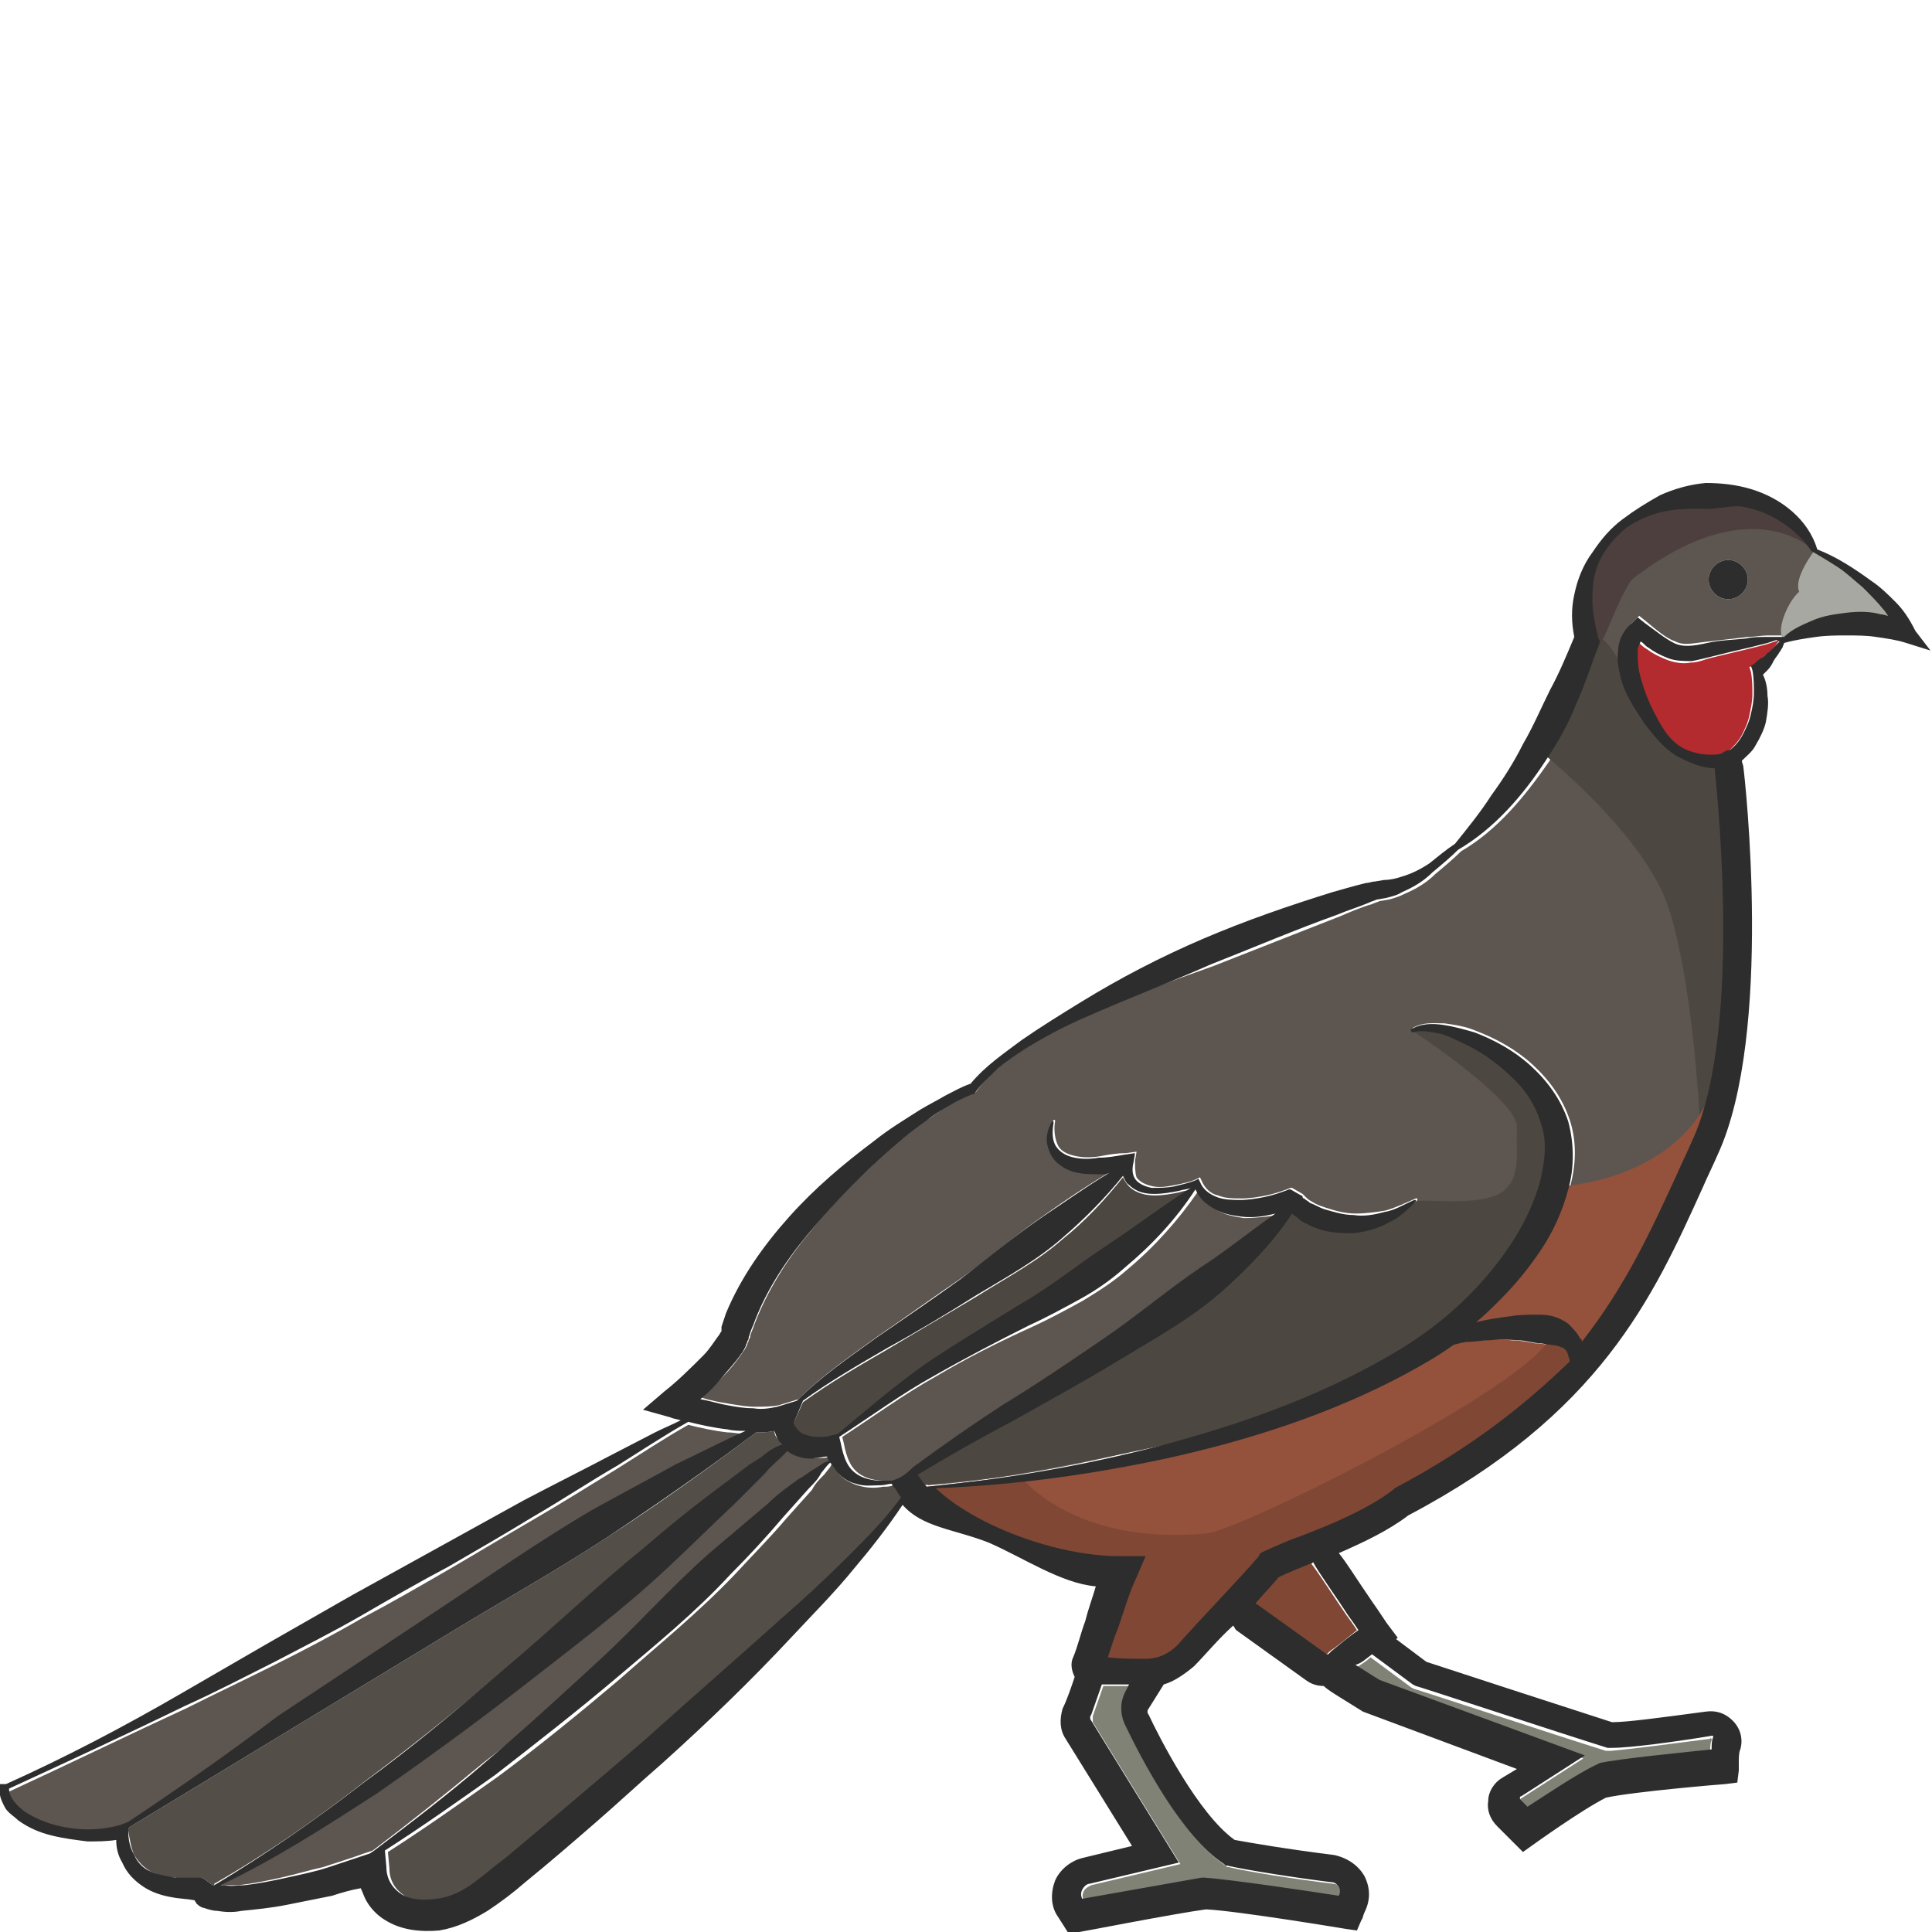 <?xml version="1.0" encoding="utf-8"?>
<!-- Generator: Adobe Illustrator 23.0.0, SVG Export Plug-In . SVG Version: 6.00 Build 0)  -->
<svg version="1.1" id="Layer_1" xmlns="http://www.w3.org/2000/svg" xmlns:xlink="http://www.w3.org/1999/xlink" x="0px" y="0px"
	 viewBox="0 0 128 128" 
width="128" height="128"
style="enable-background:new 0 0 128 128;" xml:space="preserve">
<style type="text/css">
	.st0{fill:#5C5550;}
	.st1{fill:#4D4742;}
	.st2{fill:#544E49;}
	.st3{fill:#B32B2E;}
	.st4{fill:#94523C;}
	.st5{fill:#804734;}
	.st6{fill:#A7A8A1;}
	.st7{fill:#4D3F3E;}
	.st8{fill:#808276;}
	.st9{fill:#2D2D2D;}
</style>
<g>
	<path class="st0" d="M73.3,88.8c2.2-1.5,4.2-3.2,6.4-4.7c1.7-1.2,3.3-2.4,5-3.6c-0.7,0.1-1.5,0.2-2.3,0.2c-0.6-0.1-1.3-0.2-1.9-0.6
		c-0.3-0.2-0.5-0.4-0.8-0.7c-0.1-0.2-0.2-0.4-0.3-0.5c-1.3,1.9-2.9,3.7-4.7,5.2c-0.9,0.8-2,1.5-3,2.1c-1.1,0.6-2.2,1.2-3.3,1.7
		C66.2,88.9,64,90,62,91.2c-2,1.1-4.2,2.7-6.2,4l0.1,0.4c0.1,0.5,0.2,0.9,0.4,1.3c0.2,0.4,0.5,0.7,0.9,0.9c0.4,0.2,0.9,0.3,1.4,0.3
		c0.2,0,0.4,0,0.7,0c0.6-0.2,0.9-0.3,1.6-0.7c1.9-1.4,3.9-2.8,5.9-4.1C68.8,91.7,71.1,90.3,73.3,88.8z"/>
	<path class="st1" d="M53.2,95.1c0.2,0.1,0.5,0.2,0.9,0.2c0.3,0,0.7,0,1-0.1l0.4-0.1c1.9-1.5,4-3.4,5.9-4.7c2-1.4,4.1-2.7,6.2-3.9
		c2.1-1.3,3.9-2.7,5.9-4c1.8-1.2,3.5-2.5,5.4-3.7c-0.3,0.1-0.5,0.1-0.8,0.2c-0.5,0.1-1,0.2-1.6,0.2c-0.5,0-1.2-0.1-1.7-0.6
		c-0.2-0.2-0.3-0.4-0.4-0.6c-1.2,1.5-2.5,2.9-4,4.1c-1.7,1.5-3.8,2.6-5.7,3.8c-2,1.2-3.9,2.3-5.9,3.5c-1.9,1.1-3.8,2.2-5.6,3.5
		L52.7,94c-0.1,0.2-0.1,0.4,0,0.6C52.8,94.8,53,95,53.2,95.1z"/>
	<path class="st2" d="M59.2,98.4c-0.2,0.1-0.5,0.1-0.7,0.1c-0.5,0.1-1.1,0.1-1.7-0.1c-0.6-0.2-1.1-0.5-1.4-1
		c-0.1-0.1-0.2-0.3-0.3-0.4L55,97.2l-0.4,0.5c-0.3,0.3-0.6,0.6-0.8,1l-1.7,1.9c-1.1,1.3-2.3,2.5-3.5,3.8c-2.4,2.5-5,4.6-7.6,6.9
		c-2.6,2.2-5.3,4.4-8,6.4c-2.4,1.7-4.8,3.4-7.3,5l0.1,1.1c0,0.8,0.4,1.4,1,1.8c0.6,0.4,1.4,0.5,2.3,0.3c0.8-0.2,1.6-0.5,2.4-1
		c0.7-0.5,1.5-1.2,2.3-1.8c3.1-2.5,6.1-5.1,9.2-7.8c3-2.6,6-5.3,9-8c1.5-1.3,2.9-2.7,4.4-4.1c1.3-1.2,2.5-2.5,3.6-3.8
		c-0.2-0.2-0.4-0.5-0.5-0.7C59.2,98.5,59.2,98.5,59.2,98.4z"/>
	<path class="st0" d="M39.9,110c2.5-2.3,4.8-4.8,7.3-7.1c1.3-1.1,2.5-2.3,3.9-3.3c0.7-0.5,1.3-1.1,2-1.6c0.4-0.3,0.7-0.5,1.1-0.7
		l0.6-0.4l0.3-0.1c0-0.1-0.1-0.2-0.1-0.3c-0.3,0.1-0.5,0.1-0.8,0.1c-0.5,0-1,0-1.4-0.2c-0.2-0.1-0.4-0.2-0.6-0.4L51.9,96l-0.5,0.5
		c-0.4,0.4-0.7,0.7-1.1,1.1l-2.1,2.1c-1.4,1.4-2.9,2.8-4.4,4.2c-2.9,2.8-6.2,5.2-9.4,7.7c-3.2,2.5-6.4,4.9-9.8,7.2
		c-3.3,2.2-6.7,4.4-10.4,6.1c0.1,0,0.2,0,0.3,0c0.4,0,0.9,0,1.3,0c0.9-0.1,1.9-0.3,2.8-0.5c0.9-0.2,1.9-0.5,2.8-0.7
		c0.9-0.3,1.9-0.6,2.7-0.9l0.6-0.2c2.5-1.9,4.9-3.8,7.3-5.8C34.9,114.6,37.4,112.3,39.9,110z"/>
	<path class="st2" d="M33.6,110.5c3.1-2.6,5.9-5.4,9.1-7.9c1.6-1.3,3.1-2.5,4.7-3.8c0.8-0.6,1.6-1.2,2.4-1.8
		c0.4-0.3,0.8-0.6,1.3-0.9l0.6-0.4l0.1,0c-0.1-0.1-0.2-0.3-0.3-0.4c-0.1-0.1-0.2-0.3-0.2-0.5c-0.4,0.1-0.8,0.1-1.2,0.1c0,0,0,0,0,0
		c-3.2,2.4-6.4,4.7-9.8,6.9c-3.5,2.3-7.1,4.3-10.7,6.5L8.5,121.1l0,0.2c0.1,0.6,0.2,1.2,0.4,1.6c0.3,0.5,0.6,0.8,1.1,1.1
		c0.5,0.2,1,0.4,1.6,0.4c0.6,0.1,1.2,0.1,1.8,0l0.7,0.5c0,0,0,0,0,0c0,0,0.1,0,0.1,0c0,0,0-0.1,0-0.1c3.5-2,6.8-4.3,10-6.8
		C27.4,115.6,30.5,113.1,33.6,110.5z"/>
	<path class="st0" d="M28.8,107c3.5-2.3,6.9-4.7,10.5-6.8c1.8-1,3.6-2.1,5.5-3c1.5-0.8,3-1.6,4.6-2.2c-0.4,0-0.8-0.1-1.2-0.1
		c-0.9-0.1-1.8-0.3-2.6-0.5c-1.6,0.9-3.1,1.9-4.7,2.9c-1.8,1.1-3.7,2.3-5.6,3.4c-1.9,1.1-3.7,2.2-5.6,3.3c-1.9,1.1-3.8,2.2-5.7,3.2
		c-1.9,1.1-3.8,2.1-5.8,3.1c-2,1-3.9,1.9-5.9,2.9c-3.9,1.8-7.8,3.7-11.7,5.5c0,0.6,0.5,1.1,1,1.5c0.6,0.4,1.3,0.7,2,0.9
		c1.4,0.4,3,0.4,4.4,0l0.5-0.1l0,0.1c3.3-2.3,6.6-4.6,10-6.9L28.8,107z"/>
	<path class="st3" d="M117.9,42.4l-0.3,0.1l-0.6,0.2c-0.4,0.1-0.8,0.2-1.2,0.3c-0.8,0.2-1.7,0.4-2.5,0.6c-0.4,0.1-0.8,0.3-1.3,0.3
		c-0.5,0.1-1.1,0-1.6-0.2c-0.5-0.2-0.9-0.4-1.3-0.7c-0.2-0.1-0.4-0.3-0.5-0.4c-0.1,0.2-0.2,0.3-0.2,0.6c-0.1,0.4,0,0.9,0.1,1.4
		c0.2,1,0.6,2,1.1,2.9c0.5,1,1.1,1.8,2.1,2.3c0.5,0.2,1,0.3,1.5,0.3c0.3,0,0.5-0.1,0.8-0.1c0.1-0.1,0.3-0.2,0.5-0.2c0,0,0,0,0,0
		c0.3-0.3,0.7-0.7,0.9-1.1c0.2-0.4,0.4-0.8,0.5-1.3c0.1-0.5,0.2-0.9,0.2-1.4c0-0.5,0-1-0.1-1.5l-0.1-0.3l0.2-0.1
		c0.2-0.1,0.4-0.2,0.5-0.4c0.2-0.1,0.3-0.3,0.5-0.4c0.2-0.1,0.3-0.3,0.5-0.5L117.9,42.4c0.1,0,0.1,0,0.2,0l0,0L117.9,42.4z"/>
	<path class="st4" d="M102.9,89.2c-0.3-0.1-0.7-0.2-1.2-0.2c-0.5-0.1-1-0.2-1.5-0.2c-1-0.1-2.1,0-3.2,0.1c-0.4,0-0.8,0.1-1.1,0.2
		c-1.1,0.7-2.1,1.4-3.3,2c-4.9,2.6-10.2,4.3-15.6,5.5c-5.1,1.1-10.2,1.8-15.4,2c2.5,2.5,7.9,4.5,12.2,4.5c0.1,0,0.1,0,0.2,0l1.5,0
		l-0.6,1.4c-0.4,0.8-0.8,2.1-1.2,3.3c-0.2,0.7-0.4,1.4-0.7,2c0.8,0,1.7,0,2.5,0.1c0.8,0,1.6-0.3,2.1-0.9c1.6-1.7,4.4-4.7,5.4-5.9
		l0.1-0.2l0.2-0.1c0.7-0.3,1.5-0.6,2.4-1c2.1-0.8,4.5-1.7,6.2-3.1l0.1-0.1c5.1-2.7,8.6-5.5,11.3-8.5c0-0.1,0-0.3-0.1-0.4
		C103.4,89.4,103.2,89.3,102.9,89.2z"/>
	<path class="st0" d="M123.6,39c-0.5-0.5-1-0.9-1.6-1.3c-0.6-0.4-1.8-1.1-1.8-1.1c0,0-1.4-2.4-4.4-2.9c-0.9-0.2-1.9,0.2-2.8,0.1
		c-0.8,0-1.7,0-2.6,0.2c-0.9,0.2-1.7,0.5-2.5,1.1c-0.7,0.6-1.3,1.3-1.7,2.1c-0.4,0.8-0.5,1.7-0.5,2.6c0,0.9,0.2,1.7,0.4,2.6l0.1,0.2
		l-0.1,0.3c-0.4,1.3-0.9,2.6-1.5,3.9c-0.6,1.3-1.2,2.5-2,3.7c-1.6,2.3-3.4,4.5-5.8,5.9c-0.5,0.5-1.1,1-1.7,1.5c-0.6,0.6-1.3,1-2,1.3
		c-0.4,0.2-0.7,0.3-1.1,0.4l-0.6,0.1c-0.2,0.1-0.3,0.1-0.5,0.2c-0.7,0.2-1.4,0.5-2.1,0.8c-2.8,1.1-5.6,2.2-8.4,3.3
		C77.6,65,74.8,66,72,67.3c-1.4,0.6-2.7,1.3-4,2.1c-0.6,0.4-1.2,0.8-1.8,1.3c-0.6,0.5-1.1,1-1.5,1.6l-0.1,0.1l-0.1,0
		c-0.5,0.2-1,0.5-1.6,0.8c-0.5,0.3-1,0.7-1.5,1c-1,0.7-1.9,1.5-2.8,2.3c-1.8,1.6-3.5,3.3-5,5.2c-1.5,1.8-2.8,3.9-3.6,6
		c-0.1,0.3-0.2,0.5-0.3,0.8l0,0.1l-0.1,0.2c0,0.1-0.1,0.2-0.1,0.3c-0.1,0.2-0.2,0.4-0.3,0.5c-0.4,0.6-0.8,1.1-1.3,1.6
		c-0.5,0.5-0.9,0.9-1.4,1.4c0.6,0.2,1.2,0.3,1.8,0.4c0.6,0.1,1.2,0.2,1.7,0.2c0.6,0,1.1,0,1.6-0.1l1.3-0.4c1.6-1.6,3.5-2.9,5.3-4.2
		c1.9-1.3,3.7-2.6,5.6-3.9c1.8-1.3,3.5-2.8,5.4-4.1c1.4-1,2.9-2,4.4-2.9c-0.2,0-0.4,0-0.6,0.1c-0.6,0.1-1.3,0-1.9-0.2
		c-0.6-0.2-1.3-0.6-1.5-1.4c-0.2-0.7-0.1-1.3,0.2-1.9c0,0,0.1,0,0.1,0c0,0,0,0,0,0.1l0,0c-0.1,0.6,0,1.2,0.2,1.6
		c0.2,0.4,0.7,0.6,1.2,0.7c0.5,0.1,1,0.1,1.6,0c0.5-0.1,1.1-0.2,1.7-0.2l0.7-0.1l-0.1,0.6c0,0.4,0,0.8,0.1,1.1
		c0.2,0.3,0.6,0.5,1.1,0.6c0.5,0.1,1,0,1.5-0.1c0.5-0.1,1-0.2,1.4-0.4l0.2-0.1l0.1,0.2c0.2,0.5,0.6,0.9,1.1,1c0.5,0.2,1,0.2,1.6,0.2
		c0.5,0,1.1-0.1,1.6-0.2c0.5-0.1,1.1-0.3,1.6-0.5l0.1,0l0.7,0.4c0,0,0,0,0.1,0.1c0,0,0.1,0.1,0.1,0.1c0.1,0.1,0.2,0.2,0.4,0.3
		c0.3,0.2,0.6,0.3,0.9,0.4c0.6,0.2,1.3,0.4,2,0.4c0.7,0,1.4-0.1,2-0.2c0.7-0.2,1.3-0.5,2-0.8l0,0c0,0,0.1,0,0.1,0c0,0,0,0.1,0,0.1
		c-0.5,0.5-1.1,1.1-1.8,1.4c-0.7,0.4-1.5,0.6-2.3,0.7c-0.8,0.1-1.6,0-2.4-0.3c-0.4-0.1-0.8-0.3-1.1-0.5c-0.2-0.1-0.4-0.2-0.5-0.4
		c0,0-0.1-0.1-0.1-0.1c-1.3,2-3,3.7-4.8,5.3c-2.1,1.8-4.4,3.1-6.8,4.5c-2.3,1.4-4.7,2.7-7,4c-2.1,1.1-4.2,2.3-6.2,3.5
		c0.2,0.3,0.4,0.5,0.6,0.8c5.2-0.4,10.3-1.4,15.4-2.7c5.3-1.4,10.5-3.2,15.1-5.9c2.3-1.3,4.5-2.9,6.2-4.9c1.7-2,3.2-4.2,3.9-6.6
		c0.3-1.2,0.5-2.4,0.2-3.6c-0.3-1.1-1-2.2-1.8-3.2c-0.9-0.9-1.9-1.7-3.1-2.3c-0.6-0.3-1.2-0.6-1.8-0.8c-0.6-0.2-1.3-0.3-1.9-0.1l0,0
		c-0.1,0-0.1,0-0.1-0.1c0,0,0-0.1,0-0.1c0.7-0.4,1.4-0.3,2.1-0.3c0.7,0.1,1.4,0.2,2.1,0.5c1.3,0.5,2.6,1.2,3.7,2.2
		c1.1,1,2,2.2,2.5,3.7c0.5,1.5,0.4,3.1,0,4.5c-0.4,1.4-1,2.8-1.8,4c-0.8,1.2-1.7,2.3-2.7,3.3c-0.5,0.5-1.1,1-1.6,1.5
		c0.7-0.2,1.5-0.3,2.3-0.4c0.6-0.1,1.2-0.1,1.8-0.1c0.6,0,1.3,0.2,2,0.6c0.3,0.2,0.6,0.6,0.8,1c0,0.1,0.1,0.2,0.1,0.2
		c2.9-3.7,4.6-7.4,6.3-11.1c0.3-0.8,0.7-1.5,1-2.2c3.5-7.5,1.5-24.5,1.5-24.7c0,0,0,0,0,0c-0.8,0-1.5-0.2-2.1-0.6
		c-1-0.5-1.8-1.4-2.5-2.3c-0.6-0.9-1.3-1.9-1.6-3c-0.2-0.6-0.3-1.2-0.2-1.8c0.1-0.6,0.4-1.4,0.9-1.9l0.4-0.4l0.5,0.4
		c0.6,0.5,1.3,1.1,1.9,1.3c0.6,0.3,1.2,0.1,2.2,0c0.9-0.1,1.7-0.2,2.6-0.3c0.4,0,0.9-0.1,1.3-0.1l0.6,0l0.3,0l0.2,0l0.1,0l0,0
		c0,0,0,0,0,0c0.5-0.5,1.2-0.9,1.9-1.1c0.7-0.3,1.5-0.4,2.2-0.5c0.8-0.1,1.5,0,2.3,0.1c0.2,0.1,0.5,0.1,0.7,0.2
		c-0.1-0.1-0.2-0.3-0.3-0.4C124.5,39.9,124.1,39.4,123.6,39z M114.5,39.7c-0.7,0-1.3-0.6-1.3-1.3c0-0.7,0.6-1.3,1.3-1.3
		c0.7,0,1.3,0.6,1.3,1.3C115.8,39.1,115.2,39.7,114.5,39.7z"/>
	<path class="st5" d="M79.9,101.6c-8.9,0.8-12.3-3.8-12.3-3.8l-7.1,0.8c0,0,5.6,3.5,7.3,3.9c1.7,0.4,6.3,1,6.3,1.2
		c0,0.2-2,6.8-2,6.8l5.2,0.1l6.8-7.2c0,0,7.6-3.1,9.3-4c1.7-0.9,8.4-5.1,8.9-5.9s3-3,2.7-3.4s-0.9-1.8-2.2-2
		C103.3,90.9,82,101.5,79.9,101.6z"/>
	<path class="st1" d="M102.2,49.9c0,0,6.9,5.5,8.4,10.4c1.8,5.8,2.1,15.7,2.1,15.7s2.2-6.4,2.5-11.9c0.3-5.9-0.4-11.9-0.5-12.1
		c-0.2-0.4-0.8-1.6-1.2-1.5c-0.3,0.1-3.7-0.6-5-3.9c-1-2.7-2.2-5-3.2-4.3c-1.1,0.6-2.1,3.7-2.1,4.5
		C103.1,47.6,102.2,49.9,102.2,49.9z"/>
	<path class="st6" d="M120.2,36.5c0,0-1.4,1.8-1,2.7c-0.8,0.7-1.6,2.7-1,3.2c1.2-0.7,5.9-1.6,8.2-0.5c-1.7-2.3-2.6-3.5-3.2-3.8
		C122.7,37.8,120.2,36.5,120.2,36.5z"/>
	<path class="st7" d="M120.2,36.5c0,0-4.1-4.3-12.1,1.9c-1.1,1.6-1.9,4.6-2.5,4.7c-0.5,0.1-1.1-1.9-0.9-2.7c0.2-0.7-0.3-3.5,2.6-5.4
		c2.9-1.9,4.9-2.7,7-2.3c2,0.4,3,0.4,4,1.4C119.5,35,120.1,36.5,120.2,36.5z"/>
	<path class="st4" d="M103.4,78.6c0,0,7.3-0.3,9.9-6c-1.4,5.6-5.5,13.7-7.2,16.1c-1.6,2.3-1.5,1.5-1.5,1.5s-0.8-2.3-3-2.2
		c-2.2,0.1-5-0.1-5-0.1L103.4,78.6z"/>
	<path class="st1" d="M93.6,68.3c0,0,7,4.6,6.9,6.4c-0.1,1.8,0.4,3.7-1.4,4.5c-1.8,0.7-4.9,0.2-5.2,0.4c-0.3,0.1-3.1,1.8-4.6,1.6
		c-1.4-0.2-3.7-1.1-3.7-1.1s-5.7,5.6-8.1,6.8s-13.3,8.6-13.3,8.6L60,98l1.2,0.4c0,0,3.7-0.4,4.7-0.5c1-0.1,16.3-2.9,20.1-4.5
		c3.8-1.7,12.1-5.9,13.6-8.3s4.4-5.9,3.9-8.6c-0.5-2.7-1-5.5-3.8-6.6c-2.8-1.1-4.1-1.9-4.8-1.9S93.6,68.3,93.6,68.3z"/>
	<path class="st8" d="M91.3,111.5l13.6,5l-4.2,2.7c0,0-0.1,0.1-0.1,0.1c0,0,0,0.1,0,0.1l0.5,0.5c1.1-0.8,3.3-2.2,4.6-2.8l0.2-0.1
		c1.4-0.3,5.6-0.7,7.4-0.9c0-0.3,0-0.6,0.1-0.8c0,0,0-0.1,0-0.1c0,0-0.1-0.1-0.1,0c-2.3,0.3-5.4,0.7-6.6,0.8l-0.2,0l-0.1,0
		c-3.2-1-12.6-4.1-12.7-4.1l-0.2-0.1l-2.7-2c-0.3,0.3-0.7,0.5-1.1,0.8C90.2,110.7,90.8,111.1,91.3,111.5z"/>
	<path class="st8" d="M74.7,112.1l0.2-0.4c-0.6,0-1.3,0-1.8,0c-0.2,0.6-0.5,1.4-0.7,2c0,0.1,0,0.3,0,0.4l5.8,9.4l-5.9,1.4
		c-0.2,0.1-0.4,0.2-0.5,0.4c-0.1,0.2-0.1,0.4,0,0.6c1.7-0.3,6.2-1.2,7.9-1.4l0.1,0l0.1,0c1.7,0.1,7,0.9,8.9,1.2
		c0.1-0.2,0.1-0.4,0-0.6c-0.1-0.1-0.2-0.3-0.5-0.3c-2.5-0.3-5.7-0.8-6.9-1.1l-0.1,0l-0.1-0.1c-2.8-1.8-5.5-7-6.5-9.2
		C74.2,113.6,74.3,112.8,74.7,112.1z"/>
	<path class="st5" d="M86.7,103.6c-0.8,0.3-1.5,0.6-2.1,0.9c-0.4,0.4-0.9,1-1.5,1.7c0,0,0.1,0,0.1,0.1l4.6,3.3c0,0,0.1,0,0.1,0
		l0.2-0.2c0.6-0.4,1.3-1,1.8-1.4c-0.2-0.3-0.4-0.6-0.7-1c-0.7-1-1.9-2.9-2.4-3.5C86.8,103.5,86.7,103.5,86.7,103.6z"/>
	<path class="st9" d="M114.5,37.1c-0.7,0-1.3,0.6-1.3,1.3c0,0.7,0.6,1.3,1.3,1.3c0.7,0,1.3-0.6,1.3-1.3
		C115.8,37.7,115.2,37.1,114.5,37.1z"/>
	<path class="st9" d="M125.6,39.9c-0.5-0.5-1-1-1.6-1.4c-1.1-0.8-2.3-1.6-3.6-2.1c0,0,0,0,0,0c-0.6-2-2.4-3.4-4.4-4
		c-1-0.3-2-0.4-3-0.4c-1.1,0.1-2.1,0.4-3,0.8c-0.9,0.5-1.7,1-2.5,1.6c-0.8,0.6-1.4,1.3-2,2.2c-0.6,0.8-1,1.8-1.2,2.8
		c-0.2,0.9-0.2,1.8,0,2.8c-0.5,1.2-1,2.4-1.6,3.5c-0.6,1.2-1.1,2.4-1.8,3.6c-0.6,1.2-1.3,2.3-2.1,3.4c-0.7,1.1-1.6,2.2-2.4,3.2
		c-0.6,0.4-1.2,0.9-1.7,1.3c-0.6,0.4-1.2,0.7-1.9,0.9c-0.3,0.1-0.7,0.2-1.1,0.2l-0.6,0.1c-0.2,0-0.4,0.1-0.6,0.1
		c-0.8,0.2-1.5,0.4-2.2,0.6c-2.9,0.9-5.8,1.9-8.6,3.1c-2.8,1.2-5.5,2.6-8.1,4.2c-1.3,0.8-2.6,1.6-3.9,2.5c-1.2,0.9-2.4,1.7-3.4,2.9
		c-0.6,0.2-1.1,0.5-1.7,0.8c-0.5,0.3-1.1,0.6-1.6,0.9c-1.1,0.7-2.1,1.3-3.1,2.1c-2,1.5-3.9,3.1-5.6,5c-1.7,1.9-3.2,4-4.2,6.4
		c-0.1,0.3-0.2,0.6-0.3,0.9l0,0.1l0,0.1l0,0.1c-0.1,0.1-0.1,0.2-0.2,0.3c-0.3,0.4-0.6,0.9-1,1.3c-0.8,0.8-1.7,1.7-2.6,2.4l-1.4,1.2
		l1.8,0.5c0.2,0.1,0.4,0.1,0.7,0.2c-0.6,0.3-1.1,0.5-1.7,0.8l-2.9,1.5c-1.9,1-3.9,2-5.8,3c-3.8,2.1-7.6,4.2-11.4,6.3l-2.8,1.6
		l-2.8,1.6c-1.9,1.1-3.8,2.2-5.7,3.3c-3.8,2.2-7.6,4.2-11.6,6L0,118.2l0,0.2c-0.1,0.5,0.1,0.9,0.3,1.3c0.2,0.4,0.6,0.6,0.9,0.9
		c0.7,0.5,1.4,0.8,2.2,1c0.8,0.2,1.6,0.3,2.4,0.4c0.6,0,1.3,0,1.9-0.1c0,0.5,0.1,1,0.4,1.5c0.3,0.7,0.8,1.2,1.4,1.6
		c0.6,0.4,1.3,0.6,1.9,0.7c0.5,0.1,1,0.1,1.5,0.2c0,0.1,0.1,0.1,0.1,0.2c0.2,0.2,0.4,0.3,0.5,0.3c0.3,0.1,0.6,0.2,0.9,0.2
		c0.6,0.1,1.1,0.1,1.6,0c1-0.1,2-0.2,3-0.4c1-0.2,2-0.4,3-0.6c0.6-0.2,1.3-0.4,1.9-0.5c0.1,0.2,0.2,0.5,0.3,0.7
		c0.3,0.6,0.8,1.1,1.3,1.4c1.1,0.7,2.4,0.8,3.6,0.7c1.2-0.2,2.2-0.7,3.2-1.3c0.9-0.6,1.7-1.2,2.5-1.9c1.6-1.3,3.1-2.6,4.6-3.9
		c1.5-1.3,3-2.7,4.5-4c3-2.7,5.9-5.5,8.6-8.4c1.4-1.5,2.8-2.9,4.1-4.5c1.1-1.3,2.2-2.7,3.2-4.2c1.3,1.5,3.4,1.6,5.7,2.5
		c2.3,1,4.8,2.7,7.1,2.9c-0.2,0.7-0.5,1.5-0.7,2.3c-0.3,0.8-0.5,1.7-0.8,2.4c-0.2,0.4-0.1,0.9,0.1,1.3c-0.2,0.6-0.5,1.5-0.8,2.1
		c-0.2,0.7-0.2,1.4,0.2,2l4.4,7.1l-3.3,0.8c-0.8,0.2-1.5,0.8-1.8,1.5c-0.3,0.8-0.3,1.7,0.2,2.4l0.7,1.1l0.7-0.1
		c0.1,0,6.2-1.2,8.4-1.5c2.1,0.1,9.3,1.3,9.3,1.3l0.7,0.1l0.3-0.7c0.1-0.1,0.1-0.3,0.2-0.5c0.4-0.8,0.4-1.6,0-2.4
		c-0.4-0.7-1.1-1.2-2-1.4c-3.2-0.4-5.5-0.8-6.6-1c-2.4-1.7-5-6.8-5.7-8.3c-0.1-0.1-0.1-0.3,0-0.4l1-1.6c0.7-0.2,1.4-0.7,2-1.2
		c0.7-0.7,1.6-1.8,2.6-2.7c0.1,0.1,0.1,0.2,0.2,0.3l4.6,3.3c0.4,0.3,0.8,0.4,1.2,0.4c0,0,0,0,0,0c0.3,0.3,1,0.7,2.6,1.7l10.2,3.8
		l-1,0.6c-0.5,0.3-0.9,0.9-0.9,1.5c-0.1,0.6,0.1,1.2,0.6,1.7l1.7,1.7l0.7-0.5c0,0,3.2-2.3,4.8-3.1c1.8-0.4,7.8-0.9,7.9-0.9l0.8-0.1
		l0.1-0.8c0-0.1,0-0.3,0-0.6c0-0.2,0-0.6,0.1-0.8c0.2-0.7,0-1.4-0.5-1.9c-0.5-0.5-1.1-0.7-1.8-0.6c-3,0.4-5.2,0.7-6.2,0.7
		c-3.1-1-11.1-3.6-12.3-4l-2-1.5l0.1-0.1l-0.6-0.8c-0.1-0.1-0.6-0.9-1.1-1.6c-1.1-1.6-1.7-2.6-2.2-3.2c1.6-0.7,3.3-1.5,4.6-2.5
		c12.7-6.7,16.2-14.4,19.5-21.7c0.3-0.7,0.7-1.5,1-2.2c3.7-8,1.8-25,1.7-25.7c0-0.1-0.1-0.3-0.1-0.4c0.3-0.3,0.7-0.6,0.9-1
		c0.3-0.5,0.6-1.1,0.7-1.6c0.1-0.6,0.2-1.2,0.1-1.7c0-0.5-0.1-1-0.3-1.4c0.1-0.1,0.2-0.2,0.3-0.3c0.2-0.2,0.3-0.4,0.4-0.6
		c0.1-0.2,0.3-0.4,0.4-0.6c0.1-0.1,0.1-0.2,0.2-0.3c0-0.1,0.1-0.2,0.1-0.3c0.7-0.2,1.4-0.3,2.1-0.4c0.7-0.1,1.4-0.1,2-0.1
		c0.7,0,1.4,0,2,0.1c0.7,0.1,1.4,0.2,2,0.4l1.6,0.5l-1-1.3C126.5,41,126.1,40.4,125.6,39.9z M8.5,120.7L8,120.9
		c-1.4,0.4-2.9,0.4-4.4,0c-0.7-0.2-1.4-0.5-2-0.9c-0.5-0.4-1-0.9-1-1.5c3.9-1.8,7.8-3.6,11.7-5.5c2-0.9,3.9-1.9,5.9-2.9
		c1.9-1,3.9-2,5.8-3.1c1.9-1.1,3.8-2.2,5.7-3.2c1.9-1.1,3.8-2.2,5.6-3.3c1.9-1.1,3.7-2.3,5.6-3.4c1.6-1,3.1-2,4.7-2.9
		c0.8,0.2,1.7,0.4,2.6,0.5c0.4,0.1,0.8,0.1,1.2,0.1c-1.6,0.7-3.1,1.5-4.6,2.2c-1.8,1-3.7,2-5.5,3c-3.6,2.1-7,4.5-10.5,6.8l-10.4,6.9
		C15.1,116.2,11.8,118.5,8.5,120.7L8.5,120.7z M14.2,124.9c-0.1,0-0.1,0-0.1,0c0,0,0,0,0,0l-0.7-0.5c-0.6,0-1.2,0-1.8,0
		c-0.6-0.1-1.1-0.2-1.6-0.4c-0.5-0.2-0.9-0.6-1.1-1.1c-0.3-0.5-0.4-1-0.4-1.6l0-0.2l21.1-12.8c3.6-2.2,7.2-4.2,10.7-6.5
		c3.3-2.2,6.6-4.5,9.8-6.9c0,0,0,0,0,0c0.4,0,0.8,0,1.2-0.1c0.1,0.2,0.1,0.3,0.2,0.5c0.1,0.2,0.2,0.3,0.3,0.4l-0.1,0L51,96.1
		c-0.4,0.3-0.8,0.6-1.3,0.9c-0.8,0.6-1.6,1.2-2.4,1.8c-1.6,1.2-3.2,2.5-4.7,3.8c-3.1,2.5-6,5.3-9.1,7.9c-3,2.6-6.1,5.2-9.4,7.6
		C21,120.5,17.7,122.8,14.2,124.9C14.2,124.8,14.2,124.9,14.2,124.9z M24.5,122.8c-0.9,0.3-1.8,0.6-2.7,0.9
		c-0.9,0.3-1.9,0.5-2.8,0.7c-0.9,0.2-1.9,0.4-2.8,0.5c-0.5,0-0.9,0.1-1.3,0c-0.1,0-0.2,0-0.3,0c3.6-1.7,7-3.9,10.4-6.1
		c3.3-2.3,6.6-4.7,9.8-7.2c3.2-2.5,6.4-4.9,9.4-7.7c1.5-1.4,2.9-2.8,4.4-4.2l2.1-2.1c0.3-0.4,0.7-0.7,1.1-1.1l0.5-0.5L52,96
		c0.2,0.2,0.4,0.3,0.6,0.4c0.5,0.2,1,0.3,1.4,0.2c0.3,0,0.5-0.1,0.8-0.1c0,0.1,0.1,0.2,0.1,0.3l-0.3,0.1l-0.6,0.4
		c-0.4,0.2-0.7,0.5-1.1,0.7c-0.7,0.5-1.4,1-2,1.6c-1.3,1.1-2.6,2.2-3.9,3.3c-2.6,2.3-4.8,4.8-7.3,7.1c-2.5,2.3-5,4.6-7.6,6.8
		c-2.3,2-4.8,3.9-7.3,5.8L24.5,122.8z M52.7,94l0.5-1.2c1.8-1.3,3.7-2.4,5.6-3.5c2-1.1,4-2.3,5.9-3.5c2-1.2,4-2.3,5.7-3.8
		c1.4-1.2,2.8-2.6,4-4.1c0.1,0.2,0.2,0.5,0.4,0.6c0.5,0.5,1.1,0.6,1.7,0.6c0.5,0,1.1-0.1,1.6-0.2c0.3-0.1,0.6-0.1,0.8-0.2
		c-1.9,1.2-3.6,2.5-5.4,3.7c-2,1.3-3.8,2.8-5.9,4c-2.1,1.3-4.1,2.5-6.2,3.9c-2,1.4-4.1,3.2-5.9,4.7l-0.4,0.1c-0.3,0.1-0.7,0.1-1,0.1
		c-0.3,0-0.6-0.1-0.9-0.2c-0.2-0.1-0.4-0.3-0.5-0.5C52.6,94.4,52.6,94.2,52.7,94z M56.2,103.1c-1.4,1.4-2.9,2.8-4.4,4.1
		c-3,2.7-6,5.3-9,8c-3,2.6-6.1,5.2-9.2,7.8c-0.8,0.6-1.6,1.3-2.3,1.8c-0.7,0.5-1.5,0.9-2.4,1c-0.8,0.1-1.6,0.1-2.3-0.3
		c-0.6-0.4-1-1-1-1.8l-0.1-1.1c2.5-1.6,4.9-3.3,7.3-5c2.7-2.1,5.4-4.2,8-6.4c2.6-2.2,5.3-4.4,7.6-6.9c1.2-1.2,2.4-2.5,3.5-3.8
		l1.7-1.9c0.3-0.3,0.6-0.6,0.8-1l0.4-0.5l0.2-0.2c0.1,0.1,0.2,0.3,0.3,0.4c0.3,0.5,0.9,0.9,1.4,1c0.6,0.2,1.1,0.1,1.7,0.1
		c0.2,0,0.5-0.1,0.7-0.1c0,0.1,0,0.1,0.1,0.2c0.2,0.2,0.3,0.5,0.5,0.7C58.7,100.6,57.4,101.9,56.2,103.1z M59.1,98.1
		c-0.2,0-0.4,0-0.7,0c-0.5,0-1-0.1-1.4-0.3c-0.4-0.2-0.7-0.5-0.9-0.9c-0.2-0.4-0.3-0.8-0.4-1.3l-0.1-0.4c2-1.3,4.2-2.9,6.2-4
		c2.1-1.2,4.2-2.3,6.4-3.4c1.1-0.5,2.2-1.1,3.3-1.7c1.1-0.6,2.1-1.3,3-2.1c1.8-1.5,3.4-3.2,4.7-5.2c0.1,0.2,0.2,0.4,0.3,0.5
		c0.2,0.3,0.5,0.5,0.8,0.7c0.6,0.4,1.2,0.5,1.9,0.6c0.8,0.1,1.5,0,2.3-0.2c-1.7,1.2-3.3,2.5-5,3.6c-2.2,1.5-4.2,3.2-6.4,4.7
		c-2.2,1.5-4.4,3-6.7,4.4c-2,1.3-4,2.7-5.9,4.1C60,97.7,59.7,97.9,59.1,98.1z M81.1,123.5l0.1,0.1l0.1,0c1.3,0.3,4.5,0.8,6.9,1.1
		c0.3,0,0.4,0.2,0.5,0.3c0.1,0.2,0.1,0.4,0,0.6c-1.9-0.3-7.3-1.1-8.9-1.2l-0.1,0l-0.1,0c-1.7,0.3-6.2,1.1-7.9,1.4
		c-0.1-0.2-0.1-0.4,0-0.6c0.1-0.2,0.3-0.4,0.5-0.4l5.9-1.4l-5.8-9.4c-0.1-0.1-0.1-0.3,0-0.4c0.2-0.6,0.5-1.4,0.7-2
		c0.6,0,1.2,0,1.8,0l-0.2,0.4c-0.4,0.7-0.4,1.5-0.1,2.2C75.6,116.5,78.3,121.7,81.1,123.5z M90.9,109.6l2.7,2l0.2,0.1
		c0.1,0,9.5,3.1,12.7,4.1l0.1,0l0.2,0c1.2,0,4.2-0.4,6.6-0.8c0.1,0,0.1,0,0.1,0c0,0.1,0,0.1,0,0.1c-0.1,0.2-0.1,0.5-0.1,0.8
		c-1.8,0.2-6,0.6-7.4,0.9l-0.2,0.1c-1.3,0.6-3.5,2.1-4.6,2.8l-0.5-0.5c0,0,0-0.1,0-0.1c0,0,0-0.1,0.1-0.1l4.2-2.7l-13.6-5
		c-0.5-0.3-1.1-0.7-1.6-1C90.2,110.2,90.5,109.9,90.9,109.6z M89.3,107c0.3,0.4,0.5,0.7,0.7,1c-0.6,0.4-1.3,1-1.8,1.4l-0.2,0.2
		c0,0-0.1,0-0.1,0l-4.6-3.3c0,0-0.1,0-0.1-0.1c0.6-0.7,1.2-1.3,1.5-1.7c0.6-0.3,1.4-0.6,2.1-0.9c0.1,0,0.1,0,0.2-0.1
		C87.3,104.1,88.6,105.9,89.3,107z M92.4,98.6l-0.1,0.1c-1.7,1.3-4.1,2.3-6.2,3.1c-0.9,0.3-1.7,0.7-2.4,1l-0.2,0.1l-0.1,0.2
		c-1,1.2-3.9,4.2-5.4,5.9c-0.6,0.6-1.3,0.9-2.1,0.9c-0.8,0-1.7,0-2.5-0.1c0.2-0.6,0.4-1.3,0.7-2c0.4-1.2,0.8-2.5,1.2-3.3l0.6-1.4
		l-1.5,0c-0.1,0-0.1,0-0.2,0c-4.3,0-9.7-2.1-12.2-4.5c5.2-0.2,10.3-0.9,15.4-2c5.4-1.2,10.7-2.9,15.6-5.5c1.1-0.6,2.2-1.2,3.3-2
		c0.4-0.1,0.7-0.2,1.1-0.2c1.1-0.1,2.1-0.2,3.2-0.1c0.5,0,1,0.2,1.5,0.2c0.5,0.1,0.9,0.1,1.2,0.2c0.3,0.1,0.5,0.2,0.6,0.6
		c0,0.1,0.1,0.2,0.1,0.4C101,93.1,97.5,95.9,92.4,98.6z M117.9,42.5l-0.2,0.2c-0.2,0.2-0.3,0.3-0.5,0.5c-0.2,0.1-0.3,0.3-0.5,0.4
		c-0.2,0.1-0.4,0.3-0.5,0.4l-0.2,0.1l0.1,0.3c0.1,0.5,0.1,1,0.1,1.5c0,0.5-0.1,1-0.2,1.4c-0.1,0.5-0.3,0.9-0.5,1.3
		c-0.2,0.4-0.5,0.8-0.9,1.1c0,0,0,0,0,0c-0.2,0-0.4,0.1-0.5,0.2c-0.2,0.1-0.5,0.1-0.8,0.1c-0.5,0-1-0.1-1.5-0.3
		c-1-0.4-1.6-1.3-2.1-2.3c-0.5-0.9-0.9-2-1.1-2.9c-0.1-0.5-0.1-1-0.1-1.4c0-0.2,0.1-0.4,0.2-0.6c0.2,0.1,0.3,0.3,0.5,0.4
		c0.4,0.3,0.8,0.5,1.3,0.7c0.5,0.2,1.1,0.2,1.6,0.2c0.5-0.1,0.9-0.2,1.3-0.3c0.8-0.2,1.6-0.4,2.5-0.6c0.4-0.1,0.8-0.2,1.2-0.3
		l0.6-0.2L117.9,42.5l0.1-0.1l0,0C118,42.4,118,42.4,117.9,42.5z M124.6,40.7c-0.7-0.2-1.5-0.2-2.3-0.1c-0.8,0.1-1.5,0.2-2.2,0.5
		c-0.7,0.3-1.4,0.6-1.9,1.1c0,0,0,0,0,0l0,0l-0.1,0l-0.2,0l-0.3,0l-0.6,0c-0.4,0-0.9,0-1.3,0.1c-0.9,0.1-1.7,0.1-2.6,0.3
		c-0.9,0.2-1.6,0.3-2.2,0c-0.6-0.3-1.2-0.8-1.9-1.3l-0.5-0.4l-0.4,0.4c-0.6,0.5-0.9,1.2-0.9,1.9c-0.1,0.7,0.1,1.3,0.2,1.8
		c0.3,1.1,1,2.1,1.6,3c0.7,0.9,1.4,1.8,2.5,2.3c0.6,0.3,1.4,0.6,2.1,0.6c0,0,0,0,0,0c0,0.2,2,17.2-1.5,24.7c-0.3,0.7-0.7,1.5-1,2.2
		c-1.7,3.7-3.4,7.4-6.3,11.1c0-0.1,0-0.2-0.1-0.2c-0.2-0.4-0.5-0.7-0.8-1c-0.7-0.5-1.3-0.6-2-0.6c-0.6,0-1.2,0-1.8,0.1
		c-0.8,0.1-1.5,0.2-2.3,0.4c0.6-0.5,1.1-1,1.6-1.5c1-1,1.9-2.1,2.7-3.3c0.8-1.2,1.4-2.5,1.8-4c0.4-1.4,0.4-3,0-4.5
		c-0.5-1.5-1.4-2.7-2.5-3.7c-1.1-1-2.4-1.7-3.7-2.2c-0.7-0.2-1.4-0.4-2.1-0.5c-0.7-0.1-1.5-0.1-2.1,0.3c0,0-0.1,0.1,0,0.1
		c0,0.1,0.1,0.1,0.1,0.1l0,0c0.6-0.2,1.3,0,1.9,0.1c0.6,0.2,1.2,0.5,1.8,0.8c1.2,0.6,2.2,1.4,3.1,2.3c0.9,0.9,1.5,2,1.8,3.2
		c0.3,1.1,0.1,2.4-0.2,3.6c-0.7,2.4-2.1,4.6-3.9,6.6c-1.8,2-3.9,3.6-6.2,4.9c-4.7,2.7-9.8,4.5-15.1,5.9c-5,1.3-10.2,2.2-15.4,2.7
		c-0.2-0.2-0.4-0.5-0.6-0.8c2-1.2,4.1-2.4,6.2-3.5c2.3-1.3,4.7-2.6,7-4c2.3-1.4,4.7-2.7,6.8-4.5c1.8-1.6,3.5-3.3,4.8-5.3
		c0,0,0.1,0.1,0.1,0.1c0.2,0.1,0.4,0.3,0.5,0.4c0.4,0.2,0.8,0.4,1.1,0.5c0.8,0.3,1.6,0.3,2.4,0.3c0.8-0.1,1.6-0.3,2.3-0.7
		c0.7-0.3,1.3-0.9,1.8-1.4c0,0,0,0,0-0.1c0,0-0.1,0-0.1,0l0,0c-0.7,0.3-1.3,0.7-2,0.8c-0.7,0.2-1.4,0.3-2,0.2c-0.7,0-1.3-0.2-2-0.4
		c-0.3-0.1-0.6-0.3-0.9-0.4c-0.1-0.1-0.3-0.2-0.4-0.3c-0.1,0-0.1-0.1-0.1-0.1c0,0,0-0.1-0.1-0.1l-0.7-0.4l-0.1,0
		c-0.5,0.2-1.1,0.4-1.6,0.5c-0.5,0.1-1.1,0.2-1.6,0.2c-0.5,0-1.1,0-1.6-0.2c-0.5-0.2-0.9-0.5-1.1-1l-0.1-0.2l-0.2,0.1
		c-0.5,0.2-1,0.3-1.4,0.4c-0.5,0.1-1,0.1-1.5,0.1c-0.5-0.1-0.9-0.3-1.1-0.6c-0.2-0.3-0.2-0.7-0.1-1.1l0.1-0.6l-0.7,0.1
		c-0.6,0.1-1.1,0.2-1.7,0.2c-0.6,0.1-1.1,0.1-1.6,0c-0.5-0.1-0.9-0.3-1.2-0.7c-0.3-0.4-0.3-1-0.2-1.6l0,0c0,0,0,0,0-0.1
		c0,0-0.1,0-0.1,0c-0.3,0.5-0.5,1.2-0.2,1.9c0.2,0.7,0.9,1.2,1.5,1.4c0.6,0.2,1.3,0.2,1.9,0.2c0.2,0,0.4,0,0.6-0.1
		c-1.5,0.9-2.9,1.9-4.4,2.9c-1.9,1.3-3.6,2.7-5.4,4.1c-1.8,1.3-3.7,2.6-5.6,3.9c-1.8,1.3-3.7,2.6-5.3,4.2l-1.3,0.4
		c-0.5,0.1-1,0.2-1.6,0.1c-0.6,0-1.2-0.1-1.7-0.2c-0.6-0.1-1.2-0.3-1.8-0.4c0.5-0.4,1-0.9,1.4-1.4c0.4-0.5,0.9-1,1.3-1.6
		c0.1-0.1,0.2-0.3,0.3-0.5c0-0.1,0.1-0.2,0.1-0.3l0.1-0.2l0-0.1c0.1-0.3,0.2-0.6,0.3-0.8c0.8-2.2,2.1-4.2,3.6-6
		c1.5-1.8,3.2-3.6,5-5.2c0.9-0.8,1.8-1.6,2.8-2.3c0.5-0.4,1-0.7,1.5-1c0.5-0.3,1.1-0.6,1.6-0.8l0.1,0l0.1-0.1c0.4-0.6,1-1.1,1.5-1.6
		c0.6-0.5,1.2-0.9,1.8-1.3c1.3-0.8,2.6-1.5,4-2.1c2.7-1.2,5.6-2.3,8.3-3.5c2.8-1.1,5.6-2.3,8.4-3.3c0.7-0.3,1.4-0.5,2.1-0.8
		c0.2-0.1,0.3-0.1,0.5-0.2l0.6-0.1c0.4-0.1,0.8-0.2,1.1-0.4c0.7-0.3,1.4-0.7,2-1.3c0.6-0.5,1.2-1,1.7-1.5c2.4-1.4,4.3-3.6,5.8-5.9
		c0.8-1.2,1.5-2.4,2-3.7c0.6-1.3,1-2.6,1.5-3.9l0.1-0.3l-0.1-0.2c-0.2-0.8-0.4-1.7-0.4-2.6c0-0.9,0.1-1.8,0.5-2.6
		c0.4-0.8,1-1.5,1.7-2.1c0.7-0.5,1.6-0.9,2.5-1.1c0.9-0.2,1.8-0.2,2.6-0.2c0.9,0.1,2-0.3,2.8-0.1c3,0.6,4.4,2.9,4.4,2.9
		c0,0,1.2,0.7,1.8,1.1c0.6,0.4,1.1,0.9,1.6,1.3c0.5,0.5,1,1,1.4,1.5c0.1,0.1,0.2,0.3,0.3,0.4C125,40.8,124.8,40.7,124.6,40.7z"/>
</g>
</svg>
